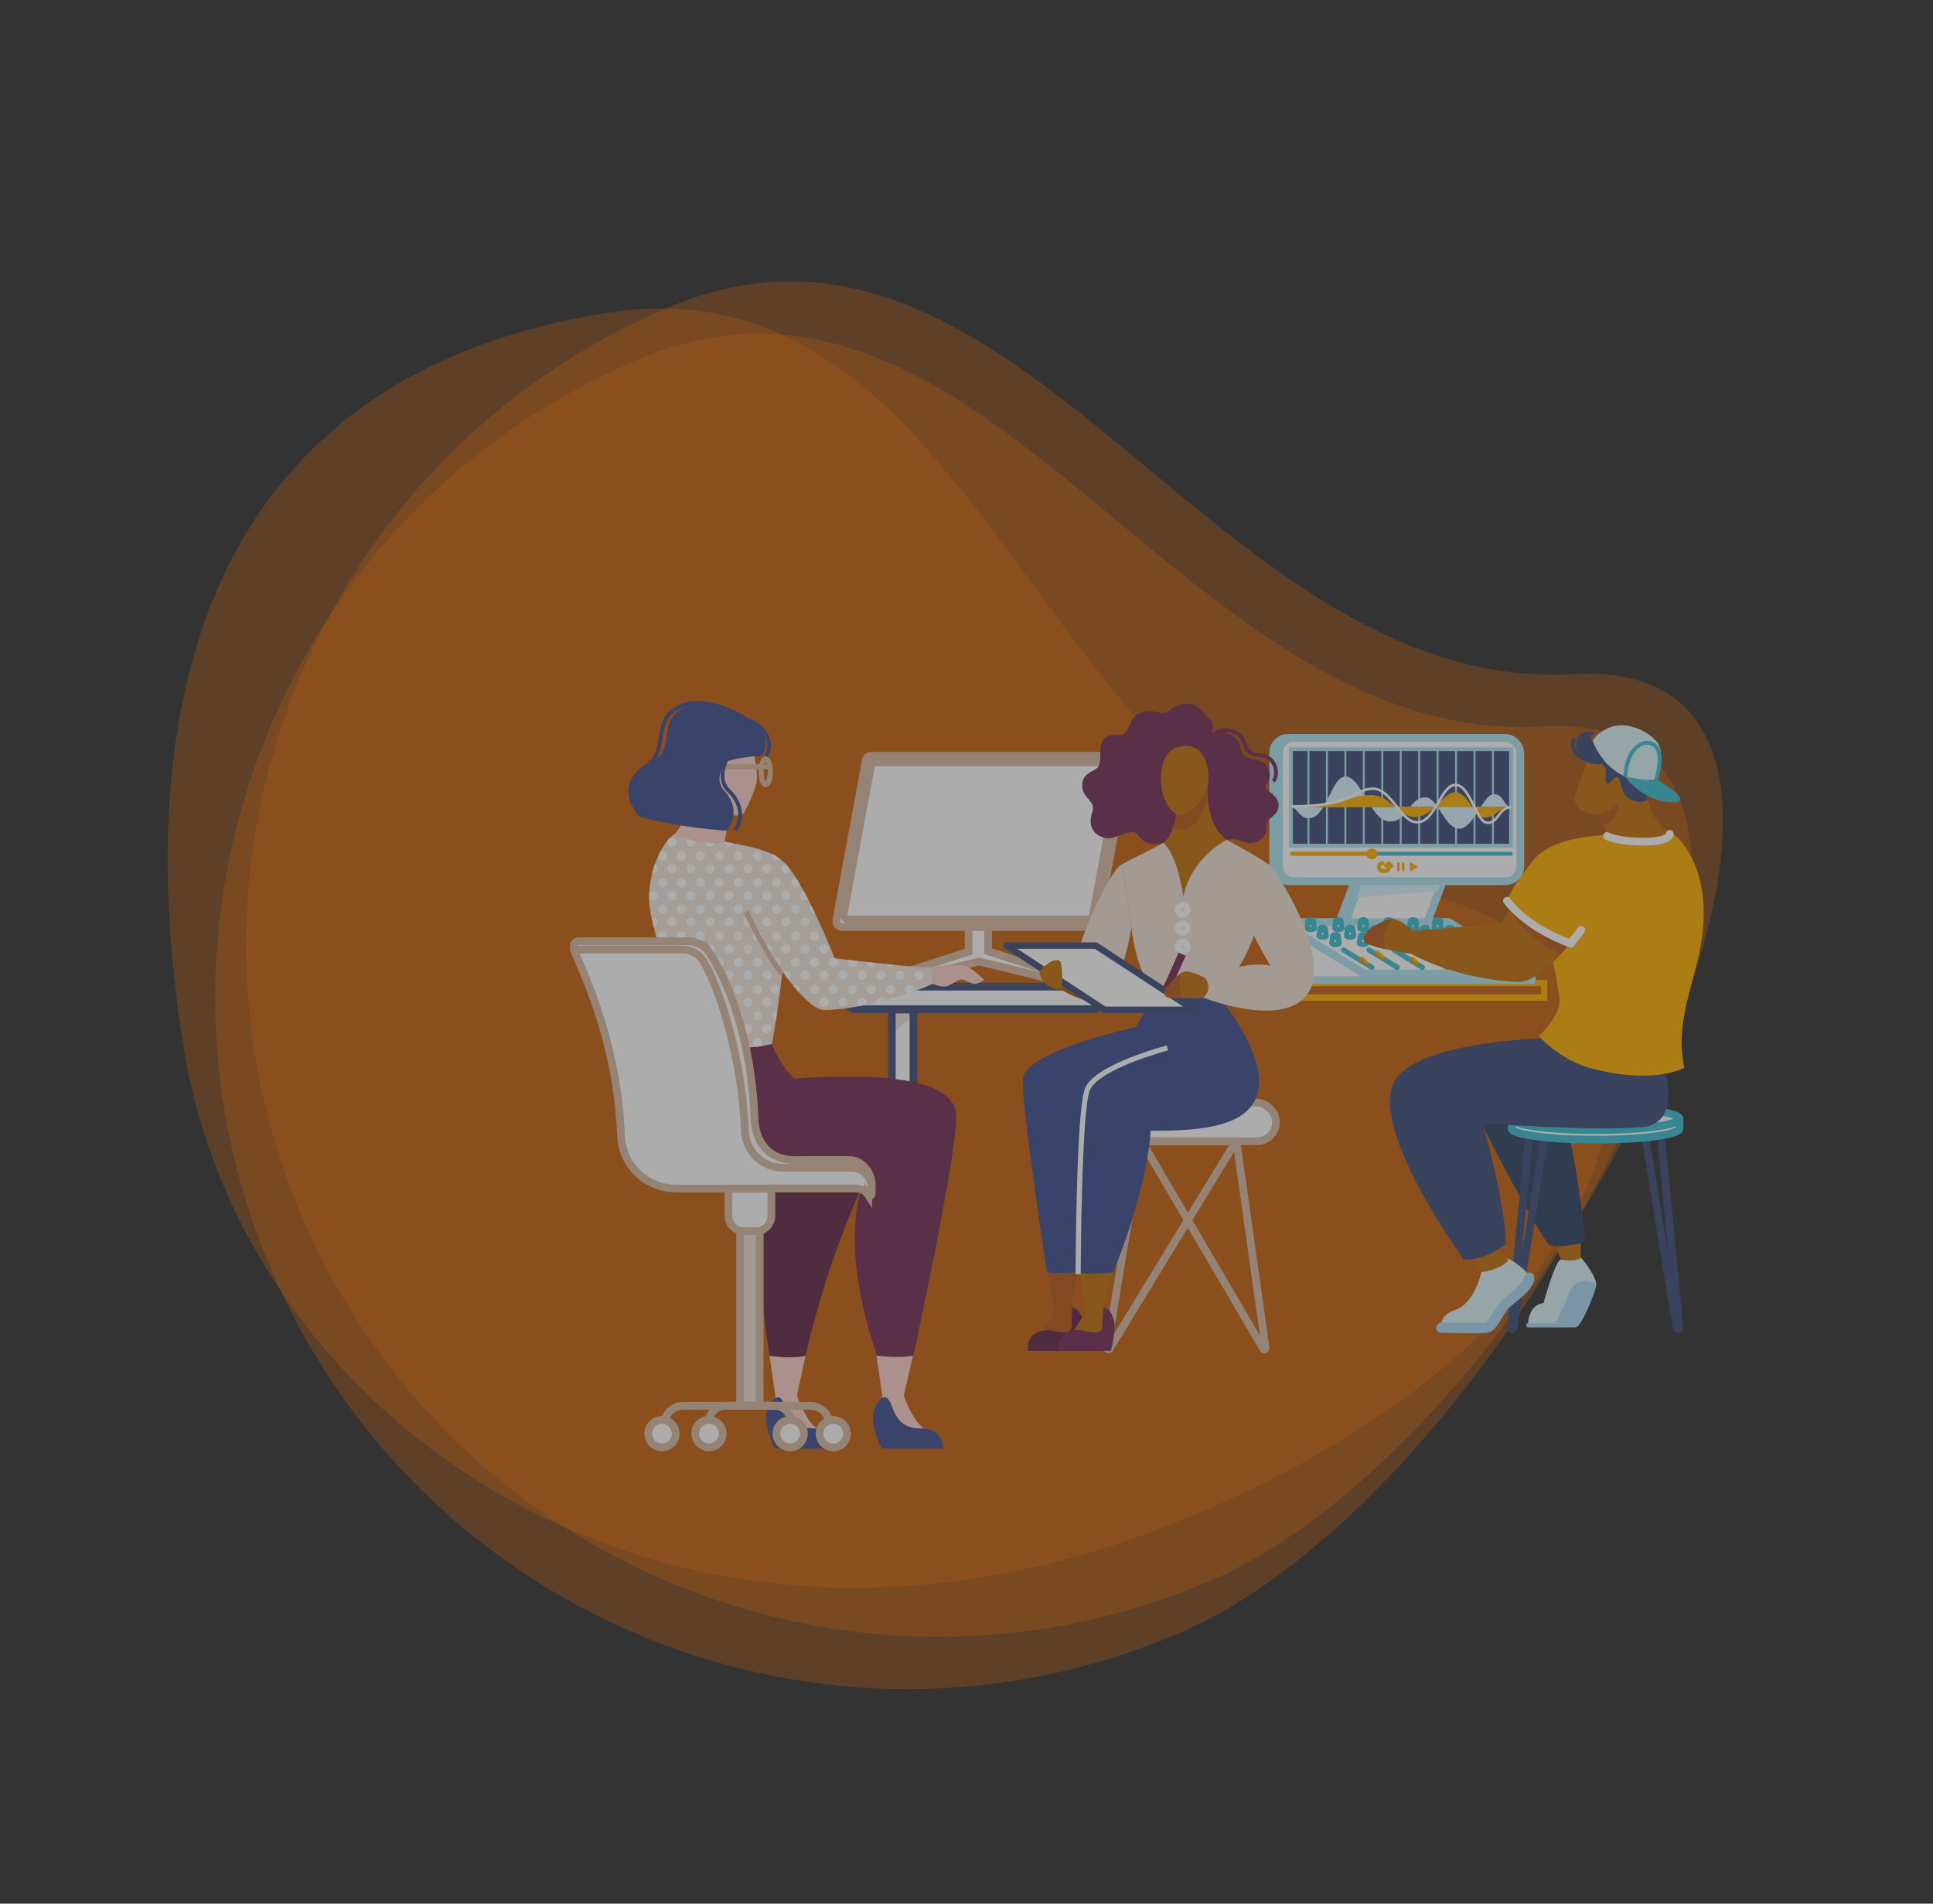<svg xmlns="http://www.w3.org/2000/svg" width="1501.235" height="1478.148" viewBox="0 0 1501.235 1478.148">
  <rect x="0" y="0" width="1501.235" height="1478.148" fill="#333333" stroke="none"/>
  <g id="Component_6_1" data-name="Component 6 – 1" opacity="0.59">
    <path id="Path_2" data-name="Path 2" d="M537,0c296.577,0,270.747,441.446,537,537s-240.423,537-537,537S0,833.577,0,537,240.423,0,537,0Z" transform="matrix(0.921, -0.391, 0.391, 0.921, 24.039, 448.904)" fill="rgba(252,116,4,0.36)"/>
    <path id="Path_3" data-name="Path 3" d="M537,0c296.577,0,270.747,441.446,537,537s-240.423,537-537,537S0,833.577,0,537,240.423,0,537,0Z" transform="matrix(0.921, -0.391, 0.391, 0.921, 0, 489.526)" fill="rgba(252,116,4,0.36)"/>
    <path id="Path_4" data-name="Path 4" d="M413.711,0c296.577,0,270.747,441.446,537,537s137.717,378.458-261.97,462.892S0,806.835,0,510.258,117.134,0,413.711,0Z" transform="translate(62.52 307.75) rotate(-9)" fill="rgba(252,116,4,0.36)"/>
    <g id="Layer_2" data-name="Layer 2" transform="translate(445.64 545.819)">
      <g id="Слой_1" data-name="Слой 1" transform="translate(0 0)">
        <g id="_2" data-name="2" transform="translate(0)">
          <g id="COMPUTER" transform="translate(203.862 41.003)">
            <path id="Path_278" data-name="Path 278" d="M252.949,508.14H66.722A7.718,7.718,0,0,0,59,515.858V517.9a7.722,7.722,0,0,0,7.722,7.718H252.57" transform="translate(-51.167 -328.849)" fill="#fff" stroke="#3f4d79" stroke-linecap="round" stroke-miterlimit="10" stroke-width="6"/>
            <path id="Path_279" data-name="Path 279" d="M402.054,634.45V549H385.24v85.058" transform="translate(-342.126 -351.942)" fill="#fff"/>
            <path id="Path_280" data-name="Path 280" d="M402.054,554.366V549H385.24v18.649Z" transform="translate(-342.126 -351.942)" fill="#f0e1d4"/>
            <path id="Path_281" data-name="Path 281" d="M402.054,627.927V549H385.24v84.232" transform="translate(-342.126 -351.942)" fill="none" stroke="#3f4d79" stroke-linecap="round" stroke-miterlimit="10" stroke-width="6"/>
            <path id="Path_282" data-name="Path 282" d="M111.02,388.583v4.731L179.386,376.7l68.366,16.614v-4.731l-61.209-19.836V310.19H171.337v58.848Z" transform="translate(-68.589 -216.97)" fill="#fff" stroke="#d8baa3" stroke-miterlimit="10" stroke-width="6"/>
            <path id="Path_283" data-name="Path 283" d="M7.3,228.8H202.044a4.551,4.551,0,0,0,4.348-4.426,7.715,7.715,0,0,1,.087-.77L229.02,101.453a4.975,4.975,0,0,0-.335-3.044A4.348,4.348,0,0,0,224.8,95.8H30.054a4.555,4.555,0,0,0-4.348,4.431,7.487,7.487,0,0,1-.087.765L3.087,223.153a4.979,4.979,0,0,0,.335,3.044A4.348,4.348,0,0,0,7.3,228.8Z" transform="translate(-2.984 -95.8)" fill="#fff" stroke="#d8baa3" stroke-miterlimit="10" stroke-width="6"/>
            <path id="Path_284" data-name="Path 284" d="M20.209,229.611H205.987A4.227,4.227,0,0,0,210,225.194l20.871-113.156a4.23,4.23,0,0,0-4.013-4.418H41.084a4.233,4.233,0,0,0-4.013,4.418L16.2,225.194A4.226,4.226,0,0,0,20.209,229.611Z" transform="translate(-10.48 -102.481)" fill="#fff" stroke="#d8baa3" stroke-miterlimit="10" stroke-width="6"/>
          </g>
          <g id="WOMAN" transform="translate(42.405)">
            <g id="LEGS" transform="translate(20.651 261.023)">
              <g id="RIGHT" transform="translate(81.749 101.699)">
                <g id="FOOT" transform="translate(4.465 144.145)">
                  <path id="Path_285" data-name="Path 285" d="M560.683,1207.013l-5.8-39.8c19.3,2.174,27.976,0,27.976,0l-6.6,30.237c.143,4.9,10.435,24.567,15.879,26.228S572.666,1230.384,560.683,1207.013Z" transform="translate(-552.153 -1167.21)" fill="#ffcfc9"/>
                  <path id="Path_286" data-name="Path 286" d="M577.882,1281.18H530.544s-8.079-15.219-6.818-25.35c1.613-13.044,8.809-14.571,8.809-14.571,6.64,0,4.931,16.558,17.6,22.328,6.313,2.874,11.714,1.07,17.175,2.735C579.517,1270.045,577.882,1281.18,577.882,1281.18Z" transform="translate(-523.592 -1209.062)" fill="#3f4d90"/>
                </g>
                <path id="LEG" d="M547.835,835.7c-4.2,7.7-31.133,61.826-50.264,144.145,0,0-8.97,2.831-27.976,0,0,0-17.31-99.625,1.77-131.457Z" transform="translate(-462.4 -835.7)" fill="#642648"/>
              </g>
              <g id="LEFT" transform="translate(0)">
                <path id="LEG-2" data-name="LEG" d="M325.712,601.81s-27.163,68.031-12.64,93.972c24.2,43.2,162.912,7.727,162.912,7.727S445.7,740.716,480.923,847c0,0,1.27,4.322,28.485.87,0,0,33.359-153.272,33.363-185.935,0-26.741-47.83-35.063-126.039-29.446,0,0-10.331-9.279-18.114-28.7C398.617,603.762,375.833,610.885,325.712,601.81Z" transform="translate(-308.8 -601.81)" fill="#722d54"/>
                <g id="FOOT-2" data-name="FOOT" transform="translate(169.263 245.844)">
                  <path id="Path_287" data-name="Path 287" d="M369.683,1207.013l-5.8-39.8c19.3,2.174,28.411,0,28.411,0l-7.035,30.237c.143,4.9,10.436,24.567,15.879,26.228S381.666,1230.384,369.683,1207.013Z" transform="translate(-361.153 -1167.21)" fill="#ffcfc9"/>
                  <path id="Path_288" data-name="Path 288" d="M386.882,1281.18H339.544s-8.079-15.219-6.818-25.35c1.613-13.044,8.809-14.571,8.809-14.571,6.64,0,4.931,16.558,17.6,22.328,6.314,2.874,11.714,1.07,17.175,2.735C388.517,1270.045,386.882,1281.18,386.882,1281.18Z" transform="translate(-332.592 -1209.062)" fill="#3f4d90"/>
                </g>
              </g>
            </g>
            <g id="BLOUSE" transform="translate(16.124 101.773)">
              <path id="BLOUSE-2" data-name="BLOUSE" d="M350.171,300.2c7.627,31.159,18.262,85.6,18.562,92.981s52.026,12.1,75.049,5.313c0,0,6.361-36.585,7.953-56.4,12.066,16.958,24.376,30.133,32.741,30.133,30.7,0,81.336-17.214,85.176-21.345l-2.231-11.61c-12.692.3-74.975-7.2-74.975-7.2S467.7,269.1,451.513,256.1l-.07-.061c-10.627-9.809-38.216-12.953-44.4-14.475-6.4-1.574-39.016-6-39.016-6C356.963,242.708,343.383,272.454,350.171,300.2Z" transform="translate(-348.35 -235.56)" fill="#f3e7dd"/>
              <g id="PATTERN" transform="translate(0.001 2.852)">
                <path id="Path_289" data-name="Path 289" d="M623.66,272.748a3.574,3.574,0,0,0,6.279,2.331,33.829,33.829,0,0,0-6.035-3.609A3.48,3.48,0,0,0,623.66,272.748Z" transform="translate(-528.346 -258.708)" fill="#fff"/>
                <circle id="Ellipse_50" data-name="Ellipse 50" cx="3.57" cy="3.57" r="3.57" transform="translate(80.561 10.475)" fill="#fff"/>
                <circle id="Ellipse_51" data-name="Ellipse 51" cx="3.57" cy="3.57" r="3.57" transform="translate(65.803 10.475)" fill="#fff"/>
                <circle id="Ellipse_52" data-name="Ellipse 52" cx="3.57" cy="3.57" r="3.57" transform="translate(51.05 10.475)" fill="#fff"/>
                <circle id="Ellipse_53" data-name="Ellipse 53" cx="3.57" cy="3.57" r="3.57" transform="translate(36.292 10.475)" fill="#fff"/>
                <circle id="Ellipse_54" data-name="Ellipse 54" cx="3.57" cy="3.57" r="3.57" transform="translate(21.539 10.475)" fill="#fff"/>
                <path id="Path_290" data-name="Path 290" d="M825.288,270.338h0a3.57,3.57,0,1,0,3.522-4.148,3.478,3.478,0,0,0-1.739.435C826.467,267.846,825.867,269.051,825.288,270.338Z" transform="translate(-818.459 -255.723)" fill="#fff"/>
                <path id="Path_291" data-name="Path 291" d="M604.96,292.788a3.565,3.565,0,0,0,7.031.87,54.461,54.461,0,0,0-3.622-4.418,3.566,3.566,0,0,0-3.409,3.548Z" transform="translate(-502.267 -268.752)" fill="#fff"/>
                <circle id="Ellipse_55" data-name="Ellipse 55" cx="3.57" cy="3.57" r="3.57" transform="translate(87.939 20.471)" fill="#fff"/>
                <circle id="Ellipse_56" data-name="Ellipse 56" cx="3.57" cy="3.57" r="3.57" transform="translate(73.182 20.471)" fill="#fff"/>
                <circle id="Ellipse_57" data-name="Ellipse 57" cx="3.57" cy="3.57" r="3.57" transform="translate(58.429 20.471)" fill="#fff"/>
                <circle id="Ellipse_58" data-name="Ellipse 58" cx="3.57" cy="3.57" r="3.57" transform="translate(43.671 20.471)" fill="#fff"/>
                <circle id="Ellipse_59" data-name="Ellipse 59" cx="3.57" cy="3.57" r="3.57" transform="translate(28.918 20.471)" fill="#fff"/>
                <circle id="Ellipse_60" data-name="Ellipse 60" cx="3.57" cy="3.57" r="3.57" transform="translate(14.16 20.471)" fill="#fff"/>
                <path id="Path_292" data-name="Path 292" d="M842.271,296.657a3.107,3.107,0,0,0,.609.057,3.57,3.57,0,0,0,1.417-6.844C843.519,292.044,842.858,294.314,842.271,296.657Z" transform="translate(-839.907 -269.108)" fill="#fff"/>
                <path id="Path_293" data-name="Path 293" d="M706.77,249.691a3.57,3.57,0,0,0,7.031.87c-3.018-.543-5.4-.957-6.761-1.3l-.23-.057A2.55,2.55,0,0,0,706.77,249.691Z" transform="translate(-648.346 -246.122)" fill="#fff"/>
                <path id="Path_294" data-name="Path 294" d="M740.451,246.7a3.57,3.57,0,1,0,6.522-1.974c-1.626-.265-3.383-.535-5.218-.817a3.566,3.566,0,0,0-1.3,2.792Z" transform="translate(-696.779 -243.132)" fill="#fff"/>
                <circle id="Ellipse_61" data-name="Ellipse 61" cx="3.57" cy="3.57" r="3.57" transform="translate(28.918)" fill="#fff"/>
                <circle id="Ellipse_62" data-name="Ellipse 62" cx="3.57" cy="3.57" r="3.57" transform="translate(14.16)" fill="#fff"/>
                <circle id="Ellipse_63" data-name="Ellipse 63" cx="3.57" cy="3.57" r="3.57" transform="translate(95.318 31.415)" fill="#fff"/>
                <path id="Path_295" data-name="Path 295" d="M588.16,317.94a3.565,3.565,0,0,0,6.957,1.139q-1.418-2.426-2.822-4.661a2.941,2.941,0,0,0-.557-.048A3.574,3.574,0,0,0,588.16,317.94Z" transform="translate(-478.089 -282.955)" fill="#fff"/>
                <circle id="Ellipse_64" data-name="Ellipse 64" cx="3.57" cy="3.57" r="3.57" transform="translate(80.561 31.415)" fill="#fff"/>
                <circle id="Ellipse_65" data-name="Ellipse 65" cx="3.57" cy="3.57" r="3.57" transform="translate(65.803 31.415)" fill="#fff"/>
                <circle id="Ellipse_66" data-name="Ellipse 66" cx="3.57" cy="3.57" r="3.57" transform="translate(51.05 31.415)" fill="#fff"/>
                <circle id="Ellipse_67" data-name="Ellipse 67" cx="3.57" cy="3.57" r="3.57" transform="translate(36.292 31.415)" fill="#fff"/>
                <circle id="Ellipse_68" data-name="Ellipse 68" cx="3.57" cy="3.57" r="3.57" transform="translate(21.539 31.415)" fill="#fff"/>
                <circle id="Ellipse_69" data-name="Ellipse 69" cx="3.57" cy="3.57" r="3.57" transform="translate(6.782 31.415)" fill="#fff"/>
                <circle id="Ellipse_70" data-name="Ellipse 70" cx="3.57" cy="3.57" r="3.57" transform="translate(102.693 41.412)" fill="#fff"/>
                <path id="Path_296" data-name="Path 296" d="M573.62,341.094a3.57,3.57,0,0,0,5.9,2.7c-1.074-2.087-2.174-4.144-3.265-6.148A3.565,3.565,0,0,0,573.62,341.094Z" transform="translate(-456.17 -296.112)" fill="#fff"/>
                <circle id="Ellipse_71" data-name="Ellipse 71" cx="3.57" cy="3.57" r="3.57" transform="translate(87.939 41.412)" fill="#fff"/>
                <circle id="Ellipse_72" data-name="Ellipse 72" cx="3.57" cy="3.57" r="3.57" transform="translate(73.182 41.412)" fill="#fff"/>
                <circle id="Ellipse_73" data-name="Ellipse 73" cx="3.57" cy="3.57" r="3.57" transform="translate(58.429 41.412)" fill="#fff"/>
                <circle id="Ellipse_74" data-name="Ellipse 74" cx="3.57" cy="3.57" r="3.57" transform="translate(43.671 41.412)" fill="#fff"/>
                <circle id="Ellipse_75" data-name="Ellipse 75" cx="3.57" cy="3.57" r="3.57" transform="translate(28.918 41.412)" fill="#fff"/>
                <circle id="Ellipse_76" data-name="Ellipse 76" cx="3.57" cy="3.57" r="3.57" transform="translate(14.16 41.412)" fill="#fff"/>
                <path id="Path_297" data-name="Path 297" d="M842.264,342.9h0a3.57,3.57,0,1,0,.074-4.07h0Q842.247,340.864,842.264,342.9Z" transform="translate(-842.261 -295.944)" fill="#fff"/>
                <circle id="Ellipse_77" data-name="Ellipse 77" cx="3.57" cy="3.57" r="3.57" transform="translate(95.318 51.886)" fill="#fff"/>
                <circle id="Ellipse_78" data-name="Ellipse 78" cx="3.57" cy="3.57" r="3.57" transform="translate(80.561 51.886)" fill="#fff"/>
                <circle id="Ellipse_79" data-name="Ellipse 79" cx="3.57" cy="3.57" r="3.57" transform="translate(65.803 51.886)" fill="#fff"/>
                <circle id="Ellipse_80" data-name="Ellipse 80" cx="3.57" cy="3.57" r="3.57" transform="translate(51.05 51.886)" fill="#fff"/>
                <circle id="Ellipse_81" data-name="Ellipse 81" cx="3.57" cy="3.57" r="3.57" transform="translate(36.292 51.886)" fill="#fff"/>
                <circle id="Ellipse_82" data-name="Ellipse 82" cx="3.57" cy="3.57" r="3.57" transform="translate(21.539 51.886)" fill="#fff"/>
                <circle id="Ellipse_83" data-name="Ellipse 83" cx="3.57" cy="3.57" r="3.57" transform="translate(6.782 51.886)" fill="#fff"/>
                <circle id="Ellipse_84" data-name="Ellipse 84" cx="3.57" cy="3.57" r="3.57" transform="translate(102.693 61.878)" fill="#fff"/>
                <circle id="Ellipse_85" data-name="Ellipse 85" cx="3.57" cy="3.57" r="3.57" transform="translate(87.939 61.878)" fill="#fff"/>
                <circle id="Ellipse_86" data-name="Ellipse 86" cx="3.57" cy="3.57" r="3.57" transform="translate(73.182 61.878)" fill="#fff"/>
                <circle id="Ellipse_87" data-name="Ellipse 87" cx="3.57" cy="3.57" r="3.57" transform="translate(58.429 61.878)" fill="#fff"/>
                <circle id="Ellipse_88" data-name="Ellipse 88" cx="3.57" cy="3.57" r="3.57" transform="translate(43.671 61.878)" fill="#fff"/>
                <circle id="Ellipse_89" data-name="Ellipse 89" cx="3.57" cy="3.57" r="3.57" transform="translate(28.918 61.878)" fill="#fff"/>
                <circle id="Ellipse_90" data-name="Ellipse 90" cx="3.57" cy="3.57" r="3.57" transform="translate(14.16 61.878)" fill="#fff"/>
                <path id="Path_298" data-name="Path 298" d="M842.319,384.6c.539,2.2,1.091,4.513,1.657,6.922a3.569,3.569,0,1,0-1.657-6.922Z" transform="translate(-840.446 -322.552)" fill="#fff"/>
                <circle id="Ellipse_91" data-name="Ellipse 91" cx="3.57" cy="3.57" r="3.57" transform="translate(95.318 72.827)" fill="#fff"/>
                <circle id="Ellipse_92" data-name="Ellipse 92" cx="3.57" cy="3.57" r="3.57" transform="translate(110.072 72.827)" fill="#fff"/>
                <circle id="Ellipse_93" data-name="Ellipse 93" cx="3.57" cy="3.57" r="3.57" transform="translate(80.561 72.827)" fill="#fff"/>
                <circle id="Ellipse_94" data-name="Ellipse 94" cx="3.57" cy="3.57" r="3.57" transform="translate(65.803 72.827)" fill="#fff"/>
                <circle id="Ellipse_95" data-name="Ellipse 95" cx="3.57" cy="3.57" r="3.57" transform="translate(51.05 72.827)" fill="#fff"/>
                <circle id="Ellipse_96" data-name="Ellipse 96" cx="3.57" cy="3.57" r="3.57" transform="translate(36.292 72.827)" fill="#fff"/>
                <circle id="Ellipse_97" data-name="Ellipse 97" cx="3.57" cy="3.57" r="3.57" transform="translate(21.539 72.827)" fill="#fff"/>
                <circle id="Ellipse_98" data-name="Ellipse 98" cx="3.57" cy="3.57" r="3.57" transform="translate(6.782 72.827)" fill="#fff"/>
                <circle id="Ellipse_99" data-name="Ellipse 99" cx="3.57" cy="3.57" r="3.57" transform="translate(102.693 82.823)" fill="#fff"/>
                <circle id="Ellipse_100" data-name="Ellipse 100" cx="3.57" cy="3.57" r="3.57" transform="translate(110.072 51.886)" fill="#fff"/>
                <circle id="Ellipse_101" data-name="Ellipse 101" cx="3.57" cy="3.57" r="3.57" transform="translate(117.45 61.878)" fill="#fff"/>
                <circle id="Ellipse_102" data-name="Ellipse 102" cx="3.57" cy="3.57" r="3.57" transform="translate(124.829 72.827)" fill="#fff"/>
                <circle id="Ellipse_103" data-name="Ellipse 103" cx="3.57" cy="3.57" r="3.57" transform="translate(117.45 82.823)" fill="#fff"/>
                <path id="Path_299" data-name="Path 299" d="M560.74,366.259a3.57,3.57,0,0,0,3.57,3.57,2.915,2.915,0,0,0,.557-.048c-.97-2.031-1.97-4.083-2.983-6.131A3.535,3.535,0,0,0,560.74,366.259Z" transform="translate(-435.915 -310.807)" fill="#fff"/>
                <circle id="Ellipse_104" data-name="Ellipse 104" cx="3.57" cy="3.57" r="3.57" transform="translate(132.204 82.823)" fill="#fff"/>
                <circle id="Ellipse_105" data-name="Ellipse 105" cx="3.57" cy="3.57" r="3.57" transform="translate(87.939 82.823)" fill="#fff"/>
                <circle id="Ellipse_106" data-name="Ellipse 106" cx="3.57" cy="3.57" r="3.57" transform="translate(73.182 82.823)" fill="#fff"/>
                <circle id="Ellipse_107" data-name="Ellipse 107" cx="3.57" cy="3.57" r="3.57" transform="translate(58.429 82.823)" fill="#fff"/>
                <circle id="Ellipse_108" data-name="Ellipse 108" cx="3.57" cy="3.57" r="3.57" transform="translate(43.671 82.823)" fill="#fff"/>
                <circle id="Ellipse_109" data-name="Ellipse 109" cx="3.57" cy="3.57" r="3.57" transform="translate(28.918 82.823)" fill="#fff"/>
                <circle id="Ellipse_110" data-name="Ellipse 110" cx="3.57" cy="3.57" r="3.57" transform="translate(14.16 82.823)" fill="#fff"/>
                <circle id="Ellipse_111" data-name="Ellipse 111" cx="3.57" cy="3.57" r="3.57" transform="translate(95.318 93.294)" fill="#fff"/>
                <circle id="Ellipse_112" data-name="Ellipse 112" cx="3.57" cy="3.57" r="3.57" transform="translate(80.561 93.294)" fill="#fff"/>
                <circle id="Ellipse_113" data-name="Ellipse 113" cx="3.57" cy="3.57" r="3.57" transform="translate(65.803 93.294)" fill="#fff"/>
                <circle id="Ellipse_114" data-name="Ellipse 114" cx="3.57" cy="3.57" r="3.57" transform="translate(51.05 93.294)" fill="#fff"/>
                <circle id="Ellipse_115" data-name="Ellipse 115" cx="3.57" cy="3.57" r="3.57" transform="translate(36.292 93.294)" fill="#fff"/>
                <circle id="Ellipse_116" data-name="Ellipse 116" cx="3.57" cy="3.57" r="3.57" transform="translate(21.539 93.294)" fill="#fff"/>
                <path id="Path_300" data-name="Path 300" d="M825.275,456.941q.726,3.431,1.444,6.87a3.57,3.57,0,1,0-1.444-6.87Z" transform="translate(-816.276 -363.382)" fill="#fff"/>
                <path id="Path_301" data-name="Path 301" d="M607.159,479.664a3.535,3.535,0,0,0-2.452.978h0q2.1,2.935,4.2,5.7a3.57,3.57,0,0,0-1.739-6.683Z" transform="translate(-500.896 -376.374)" fill="#fff"/>
                <circle id="Ellipse_117" data-name="Ellipse 117" cx="3.57" cy="3.57" r="3.57" transform="translate(87.939 103.29)" fill="#fff"/>
                <circle id="Ellipse_118" data-name="Ellipse 118" cx="3.57" cy="3.57" r="3.57" transform="translate(73.182 103.29)" fill="#fff"/>
                <circle id="Ellipse_119" data-name="Ellipse 119" cx="3.57" cy="3.57" r="3.57" transform="translate(58.429 103.29)" fill="#fff"/>
                <circle id="Ellipse_120" data-name="Ellipse 120" cx="3.57" cy="3.57" r="3.57" transform="translate(43.671 103.29)" fill="#fff"/>
                <circle id="Ellipse_121" data-name="Ellipse 121" cx="3.57" cy="3.57" r="3.57" transform="translate(28.918 103.29)" fill="#fff"/>
                <circle id="Ellipse_122" data-name="Ellipse 122" cx="3.57" cy="3.57" r="3.57" transform="translate(14.16 103.29)" fill="#fff"/>
                <circle id="Ellipse_123" data-name="Ellipse 123" cx="3.57" cy="3.57" r="3.57" transform="translate(94.366 114.239)" fill="#fff"/>
                <path id="Path_302" data-name="Path 302" d="M587.737,505.38c1.539,1.9,3.07,3.692,4.574,5.366a3.57,3.57,0,0,0-2.731-5.9A3.479,3.479,0,0,0,587.737,505.38Z" transform="translate(-475.961 -390.611)" fill="#fff"/>
                <circle id="Ellipse_124" data-name="Ellipse 124" cx="3.57" cy="3.57" r="3.57" transform="translate(80.561 114.239)" fill="#fff"/>
                <circle id="Ellipse_125" data-name="Ellipse 125" cx="3.57" cy="3.57" r="3.57" transform="translate(65.803 114.239)" fill="#fff"/>
                <circle id="Ellipse_126" data-name="Ellipse 126" cx="3.57" cy="3.57" r="3.57" transform="translate(51.05 114.239)" fill="#fff"/>
                <circle id="Ellipse_127" data-name="Ellipse 127" cx="3.57" cy="3.57" r="3.57" transform="translate(36.292 114.239)" fill="#fff"/>
                <circle id="Ellipse_128" data-name="Ellipse 128" cx="3.57" cy="3.57" r="3.57" transform="translate(21.539 114.239)" fill="#fff"/>
                <circle id="Ellipse_129" data-name="Ellipse 129" cx="3.57" cy="3.57" r="3.57" transform="translate(110.072 93.294)" fill="#fff"/>
                <circle id="Ellipse_130" data-name="Ellipse 130" cx="3.57" cy="3.57" r="3.57" transform="translate(117.45 103.29)" fill="#fff"/>
                <circle id="Ellipse_131" data-name="Ellipse 131" cx="3.57" cy="3.57" r="3.57" transform="translate(124.829 114.239)" fill="#fff"/>
                <circle id="Ellipse_132" data-name="Ellipse 132" cx="3.57" cy="3.57" r="3.57" transform="translate(132.204 124.235)" fill="#fff"/>
                <circle id="Ellipse_133" data-name="Ellipse 133" cx="3.57" cy="3.57" r="3.57" transform="translate(124.829 93.294)" fill="#fff"/>
                <circle id="Ellipse_134" data-name="Ellipse 134" cx="3.57" cy="3.57" r="3.57" transform="translate(132.204 103.29)" fill="#fff"/>
                <circle id="Ellipse_135" data-name="Ellipse 135" cx="3.57" cy="3.57" r="3.57" transform="translate(139.582 114.239)" fill="#fff"/>
                <circle id="Ellipse_136" data-name="Ellipse 136" cx="3.57" cy="3.57" r="3.57" transform="translate(146.961 124.235)" fill="#fff"/>
                <circle id="Ellipse_137" data-name="Ellipse 137" cx="3.57" cy="3.57" r="3.57" transform="translate(139.582 93.294)" fill="#fff"/>
                <circle id="Ellipse_138" data-name="Ellipse 138" cx="3.57" cy="3.57" r="3.57" transform="translate(146.961 103.29)" fill="#fff"/>
                <circle id="Ellipse_139" data-name="Ellipse 139" cx="3.57" cy="3.57" r="3.57" transform="translate(154.34 114.239)" fill="#fff"/>
                <path id="Path_303" data-name="Path 303" d="M468.94,531.34a3.557,3.557,0,0,0,1.609,2.983c1.639-.309,3.287-.644,4.926-.991a3.57,3.57,0,1,0-6.522-1.991Z" transform="translate(-307.226 -403.557)" fill="#fff"/>
                <path id="Path_304" data-name="Path 304" d="M485.94,462.381a3.57,3.57,0,1,0,7.14,0,3.478,3.478,0,0,0-.213-1.209l-6.335-.722A3.535,3.535,0,0,0,485.94,462.381Z" transform="translate(-331.604 -365.517)" fill="#fff"/>
                <circle id="Ellipse_140" data-name="Ellipse 140" cx="3.57" cy="3.57" r="3.57" transform="translate(161.719 103.29)" fill="#fff"/>
                <circle id="Ellipse_141" data-name="Ellipse 141" cx="3.57" cy="3.57" r="3.57" transform="translate(169.093 114.239)" fill="#fff"/>
                <path id="Path_305" data-name="Path 305" d="M435.912,531.368a1.207,1.207,0,0,0,0,.126c2.278-.548,4.539-1.122,6.757-1.713a3.566,3.566,0,0,0-6.757,1.587Z" transform="translate(-259.44 -403.585)" fill="#fff"/>
                <path id="Path_306" data-name="Path 306" d="M452.07,464.449a3.57,3.57,0,0,0,7.109.435l-7.092-.774A2.862,2.862,0,0,0,452.07,464.449Z" transform="translate(-282.977 -367.586)" fill="#fff"/>
                <circle id="Ellipse_142" data-name="Ellipse 142" cx="3.57" cy="3.57" r="3.57" transform="translate(176.472 103.29)" fill="#fff"/>
                <circle id="Ellipse_143" data-name="Ellipse 143" cx="3.57" cy="3.57" r="3.57" transform="translate(183.851 114.239)" fill="#fff"/>
                <path id="Path_307" data-name="Path 307" d="M419.36,467.82a3.565,3.565,0,0,0,6.34.644C423.612,468.255,421.508,468.042,419.36,467.82Z" transform="translate(-235.275 -369.683)" fill="#fff"/>
                <circle id="Ellipse_144" data-name="Ellipse 144" cx="3.57" cy="3.57" r="3.57" transform="translate(191.229 103.29)" fill="#fff"/>
                <path id="Path_308" data-name="Path 308" d="M384.13,508.43a3.561,3.561,0,0,0,2.1,3.248c1.608-.526,3.152-1.048,4.617-1.557a3.57,3.57,0,1,0-6.718-1.691Z" transform="translate(-185.526 -390.622)" fill="#fff"/>
                <circle id="Ellipse_145" data-name="Ellipse 145" cx="3.57" cy="3.57" r="3.57" transform="translate(205.983 103.29)" fill="#fff"/>
                <circle id="Ellipse_146" data-name="Ellipse 146" cx="3.57" cy="3.57" r="3.57" transform="translate(87.939 124.235)" fill="#fff"/>
                <circle id="Ellipse_147" data-name="Ellipse 147" cx="3.57" cy="3.57" r="3.57" transform="translate(73.182 124.235)" fill="#fff"/>
                <circle id="Ellipse_148" data-name="Ellipse 148" cx="3.57" cy="3.57" r="3.57" transform="translate(58.429 124.235)" fill="#fff"/>
                <circle id="Ellipse_149" data-name="Ellipse 149" cx="3.57" cy="3.57" r="3.57" transform="translate(43.671 124.235)" fill="#fff"/>
                <circle id="Ellipse_150" data-name="Ellipse 150" cx="3.57" cy="3.57" r="3.57" transform="translate(28.918 124.235)" fill="#fff"/>
                <path id="Path_309" data-name="Path 309" d="M808.282,528.7c.4,2.087.787,4.113,1.152,6.061a3.451,3.451,0,0,0,1.183.209,3.574,3.574,0,1,0-2.335-6.27Z" transform="translate(-792.887 -403.594)" fill="#fff"/>
                <path id="Path_310" data-name="Path 310" d="M628.48,555.49a3.561,3.561,0,0,0,3.109,3.535c.352-2.252.713-4.618,1.074-7.048a3.169,3.169,0,0,0-.613-.057A3.574,3.574,0,0,0,628.48,555.49Z" transform="translate(-533.166 -417.215)" fill="#fff"/>
                <circle id="Ellipse_151" data-name="Ellipse 151" cx="3.57" cy="3.57" r="3.57" transform="translate(80.561 134.705)" fill="#fff"/>
                <circle id="Ellipse_152" data-name="Ellipse 152" cx="3.57" cy="3.57" r="3.57" transform="translate(65.803 134.705)" fill="#fff"/>
                <circle id="Ellipse_153" data-name="Ellipse 153" cx="3.57" cy="3.57" r="3.57" transform="translate(51.05 134.705)" fill="#fff"/>
                <circle id="Ellipse_154" data-name="Ellipse 154" cx="3.57" cy="3.57" r="3.57" transform="translate(36.292 134.705)" fill="#fff"/>
                <circle id="Ellipse_155" data-name="Ellipse 155" cx="3.57" cy="3.57" r="3.57" transform="translate(21.539 134.705)" fill="#fff"/>
                <circle id="Ellipse_156" data-name="Ellipse 156" cx="3.57" cy="3.57" r="3.57" transform="translate(87.939 144.702)" fill="#fff"/>
                <circle id="Ellipse_157" data-name="Ellipse 157" cx="3.57" cy="3.57" r="3.57" transform="translate(73.182 144.702)" fill="#fff"/>
                <circle id="Ellipse_158" data-name="Ellipse 158" cx="3.57" cy="3.57" r="3.57" transform="translate(58.429 144.702)" fill="#fff"/>
                <circle id="Ellipse_159" data-name="Ellipse 159" cx="3.57" cy="3.57" r="3.57" transform="translate(43.671 144.702)" fill="#fff"/>
                <circle id="Ellipse_160" data-name="Ellipse 160" cx="3.57" cy="3.57" r="3.57" transform="translate(28.918 144.702)" fill="#fff"/>
                <path id="Path_311" data-name="Path 311" d="M808.363,575.46c.4,2.4.726,4.457.952,6.087a3.57,3.57,0,0,0-.952-6.087Z" transform="translate(-789.346 -430.519)" fill="#fff"/>
                <path id="Path_312" data-name="Path 312" d="M655.594,603.653a3.565,3.565,0,0,0,2.109,3.257h0c1.265-.135,2.5-.3,3.7-.474a3.57,3.57,0,1,0-5.809-2.783Z" transform="translate(-575.02 -444.437)" fill="#fff"/>
                <circle id="Ellipse_161" data-name="Ellipse 161" cx="3.57" cy="3.57" r="3.57" transform="translate(65.803 155.65)" fill="#fff"/>
                <circle id="Ellipse_162" data-name="Ellipse 162" cx="3.57" cy="3.57" r="3.57" transform="translate(51.05 155.65)" fill="#fff"/>
                <path id="Path_313" data-name="Path 313" d="M757.434,603.656a3.579,3.579,0,0,0,.665,2.079c1.635.261,3.348.5,5.126.717h0a3.57,3.57,0,1,0-5.8-2.8Z" transform="translate(-721.142 -444.441)" fill="#fff"/>
                <path id="Path_314" data-name="Path 314" d="M791.406,601.525a24.859,24.859,0,0,0,6.418,2.487,3.375,3.375,0,0,0,0-.365,3.565,3.565,0,0,0-6.435-2.122Z" transform="translate(-769.167 -444.432)" fill="#fff"/>
              </g>
              <path id="SHADOW" d="M648.289,422.456c-12.718-16.9-20.306-33.424-27.689-48.016" transform="translate(-545.365 -314.053)" fill="none" stroke="#d8baa3" stroke-miterlimit="10" stroke-width="4"/>
            </g>
            <path id="HAND" d="M285.772,470.45c-4.226-.909-19.093-.831-26.7,1.235l1.439,12.61s7.157,3.5,11.883,1.561,8.292-5.77,11.657-4.722,7.5,3.7,9.527,3.218a21.375,21.375,0,0,0,6.792-2.813C299.564,480.06,290.981,472.064,285.772,470.45Z" transform="translate(-24.123 -266.231)" fill="#ffcfc9"/>
            <g id="HEAD" transform="translate(0)">
              <path id="NECK" d="M753.431,166.794c-1.178,4.722-5.9,25.189-5.9,28.337s-32.485-.5-38.781-6A74.474,74.474,0,0,0,724.7,153.41Z" transform="translate(-672.713 -87.357)" fill="#ffcfc9"/>
              <path id="HEAD-2" data-name="HEAD" d="M668.15,104.135s9.909,20.671,30.5,19.023a4.174,4.174,0,0,0,3.326-2.139c2.826-5.131,10.322-19.567,10.049-28.137-.339-10.527-4.818-30.046-4.818-30.046s-25.071-5.192-38.99,18.053C660.419,93.935,668.15,104.135,668.15,104.135Z" transform="translate(-612.172 -35.886)" fill="#ffcfc9"/>
              <g id="GLASSES" transform="translate(74.075 43.538)">
                <line id="Line_46" data-name="Line 46" x2="36.416" transform="translate(0 6.04)" fill="none" stroke="#d8baa3" stroke-miterlimit="10" stroke-width="4"/>
                <ellipse id="Ellipse_163" data-name="Ellipse 163" cx="3.57" cy="9.896" rx="3.57" ry="9.896" transform="translate(28.989)" fill="none" stroke="#d8baa3" stroke-miterlimit="10" stroke-width="4"/>
              </g>
              <g id="HAIR" transform="translate(0)">
                <path id="Path_315" data-name="Path 315" d="M657.611,89.785s28.893,8.353,67.8,10.9c0,0,13.544-14.027-2.061-31.337-8.922-9.9,2.013-22.441,2.013-22.441,12.5-3.913,27.354-4.348,27.354-4.348,4.961-7.292,5.1-17.645-8.7-27.867C729.734,4.113,701.736-6.448,685.213,10.3c-9.466,9.566-3.044,28.741-15.158,34.559C631.926,63.122,657.611,89.785,657.611,89.785Z" transform="translate(-649.149 -1.521)" fill="#3f4d90"/>
                <path id="Path_316" data-name="Path 316" d="M761.007,14.648c-14.3-10.575-42.286-21.136-58.809-4.392-9.466,9.566-3.992,32.072-16.088,37.89" transform="translate(-670.443 -1.499)" fill="none" stroke="#3f4d90" stroke-miterlimit="10" stroke-width="3"/>
                <path id="Path_317" data-name="Path 317" d="M655.564,60.223c4.961-7.292,2.883-19.788-12.527-27.393" transform="translate(-548.67 -19.207)" fill="none" stroke="#3f4d90" stroke-miterlimit="10" stroke-width="3"/>
                <path id="Path_318" data-name="Path 318" d="M704.632,157.191s11.644-14.888-5.07-31.133c-9.566-9.288-1.37-24.428-1.37-24.428" transform="translate(-621.847 -58.092)" fill="none" stroke="#3f4d90" stroke-miterlimit="10" stroke-width="3"/>
              </g>
            </g>
          </g>
          <g id="CHAIR" transform="translate(0 185.053)">
            <path id="Path_319" data-name="Path 319" d="M460.251,434.069c2.309,8.7,33.22,64.787,36.285,143.989a42.612,42.612,0,0,0,42.56,40.99H678.553c4.744,0,7.97,1.9,10,5a1.47,1.47,0,0,0,2.678-.831V616c0-9.566-7.779-19.08-17.362-19.054l-42.577.035c-19.062.057-30.346-13.279-31.067-32.328-2.661-70.353-25.289-114.882-35.542-129.3a19.684,19.684,0,0,0-16.045-8.261H463.786C460.2,427.094,459.329,430.595,460.251,434.069Z" transform="translate(-459.91 -427.09)" fill="#fff" stroke="#d8baa3" stroke-linecap="round" stroke-miterlimit="10" stroke-width="6"/>
            <path id="Path_320" data-name="Path 320" d="M459.9,441.94h82.954a18.7,18.7,0,0,1,15.24,7.827c9.775,13.749,30.615,69.688,33.168,133.009a29.811,29.811,0,0,0,29.8,28.585h52.752a15.879,15.879,0,0,1,15.879,15.879" transform="translate(-458.368 -435.483)" fill="none" stroke="#d8baa3" stroke-linecap="round" stroke-miterlimit="10" stroke-width="6"/>
            <rect id="Rectangle_25" data-name="Rectangle 25" width="15.218" height="140.062" transform="translate(129.167 220.485)" fill="#f0e1d4" stroke="#d8baa3" stroke-linecap="round" stroke-miterlimit="10" stroke-width="6"/>
            <path id="Path_321" data-name="Path 321" d="M667.648,1271.548c0-8.2-6.131-14.858-13.692-14.858H616.127c-7.561,0-13.7,6.653-13.7,14.858" transform="translate(-498.295 -895.969)" fill="none" stroke="#d8baa3" stroke-linecap="round" stroke-miterlimit="10" stroke-width="6"/>
            <circle id="Ellipse_164" data-name="Ellipse 164" cx="10.67" cy="10.67" r="10.67" transform="translate(94.33 371.648)" fill="#fff" stroke="#d8baa3" stroke-linecap="round" stroke-miterlimit="10" stroke-width="6"/>
            <circle id="Ellipse_165" data-name="Ellipse 165" cx="10.67" cy="10.67" r="10.67" transform="translate(157.378 371.648)" fill="#fff" stroke="#d8baa3" stroke-linecap="round" stroke-miterlimit="10" stroke-width="6"/>
            <path id="Path_322" data-name="Path 322" d="M672.337,869.14H639v20.906a12,12,0,0,0,12,12h9.335a12,12,0,0,0,12.005-12Z" transform="translate(-518.885 -676.931)" fill="#fff" stroke="#d8baa3" stroke-linecap="round" stroke-miterlimit="10" stroke-width="6"/>
            <path id="Path_323" data-name="Path 323" d="M663.63,1271.464a14.784,14.784,0,0,0-14.784-14.784h-98.7a14.784,14.784,0,0,0-14.784,14.784" transform="translate(-465.114 -895.963)" fill="none" stroke="#d8baa3" stroke-linecap="round" stroke-miterlimit="10" stroke-width="6"/>
            <circle id="Ellipse_166" data-name="Ellipse 166" cx="10.67" cy="10.67" r="10.67" transform="translate(190.859 371.648)" fill="#fff" stroke="#d8baa3" stroke-linecap="round" stroke-miterlimit="10" stroke-width="6"/>
            <circle id="Ellipse_167" data-name="Ellipse 167" cx="10.67" cy="10.67" r="10.67" transform="translate(57.806 371.648)" fill="#fff" stroke="#d8baa3" stroke-linecap="round" stroke-miterlimit="10" stroke-width="6"/>
          </g>
        </g>
      </g>
    </g>
    <g id="Layer_2-2" data-name="Layer 2" transform="translate(968.64 563.164)">
      <g id="Слой_1-2" data-name="Слой 1" transform="translate(0 -0.013)">
        <g id="_4" data-name="4">
          <g id="EQUIPMENT" transform="translate(0 9.786)">
            <g id="MONITOR" transform="translate(20.14)">
              <path id="Path_198" data-name="Path 198" d="M255.105,354.021H187.74l14.91-39.4h67.366Z" transform="translate(-137.898 -207.123)" fill="#fff" stroke="#aee5f2" stroke-miterlimit="10" stroke-width="6"/>
              <path id="Path_199" data-name="Path 199" d="M279.288,314.62l-14.91,39.4H200.74l14.91-39.4Z" transform="translate(-146.052 -207.123)" fill="#fff" stroke="#aee5f2" stroke-miterlimit="10" stroke-width="6"/>
              <rect id="Rectangle_18" data-name="Rectangle 18" width="187.473" height="111.258" rx="11.53" fill="#fff" stroke="#aee5f2" stroke-miterlimit="10" stroke-width="6"/>
              <path id="Path_200" data-name="Path 200" d="M294.79,314.62l-4.179,11.589L227.6,331.055l6.154-16.435Z" transform="translate(-162.9 -207.123)" fill="#dcf5ff"/>
              <rect id="Rectangle_19" data-name="Rectangle 19" width="187.473" height="111.258" rx="11.53" transform="translate(4.488)" fill="#fff" stroke="#aee5f2" stroke-miterlimit="10" stroke-width="6"/>
              <rect id="Rectangle_20" data-name="Rectangle 20" width="170.978" height="74.966" transform="translate(13.788 8.741)" fill="#3f4d79"/>
              <rect id="Rectangle_21" data-name="Rectangle 21" width="170.978" height="74.966" transform="translate(13.788 8.741)" fill="none" stroke="#aee5f2" stroke-miterlimit="10" stroke-width="3"/>
              <line id="Line_26" data-name="Line 26" y2="74.962" transform="translate(27.424 8.741)" fill="none" stroke="#aee5f2" stroke-miterlimit="10" stroke-width="1.5"/>
              <line id="Line_27" data-name="Line 27" y2="74.962" transform="translate(41.749 8.741)" fill="none" stroke="#aee5f2" stroke-miterlimit="10" stroke-width="1.5"/>
              <line id="Line_28" data-name="Line 28" y2="74.962" transform="translate(56.078 8.741)" fill="none" stroke="#aee5f2" stroke-miterlimit="10" stroke-width="1.5"/>
              <line id="Line_29" data-name="Line 29" y2="74.962" transform="translate(70.403 8.741)" fill="none" stroke="#aee5f2" stroke-miterlimit="10" stroke-width="1.5"/>
              <line id="Line_30" data-name="Line 30" y2="74.962" transform="translate(84.732 8.741)" fill="none" stroke="#aee5f2" stroke-miterlimit="10" stroke-width="1.5"/>
              <line id="Line_31" data-name="Line 31" y2="74.962" transform="translate(99.058 8.741)" fill="none" stroke="#aee5f2" stroke-miterlimit="10" stroke-width="1.5"/>
              <line id="Line_32" data-name="Line 32" y2="74.962" transform="translate(113.387 8.741)" fill="none" stroke="#aee5f2" stroke-miterlimit="10" stroke-width="1.5"/>
              <line id="Line_33" data-name="Line 33" y2="74.962" transform="translate(127.712 8.741)" fill="none" stroke="#aee5f2" stroke-miterlimit="10" stroke-width="1.5"/>
              <line id="Line_34" data-name="Line 34" y2="74.962" transform="translate(142.037 8.741)" fill="none" stroke="#aee5f2" stroke-miterlimit="10" stroke-width="1.5"/>
              <line id="Line_35" data-name="Line 35" y2="74.962" transform="translate(156.366 8.741)" fill="none" stroke="#aee5f2" stroke-miterlimit="10" stroke-width="1.5"/>
              <line id="Line_36" data-name="Line 36" y2="74.962" transform="translate(170.691 8.741)" fill="none" stroke="#aee5f2" stroke-miterlimit="10" stroke-width="1.5"/>
              <path id="Path_201" data-name="Path 201" d="M261.608,130.108c-6.054,0-5.193-9.692-13.419-9.692-8.38,0-15.745,26.772-26.7,26.772-11.753,0-16.5-24.293-26.313-24.293-13.255,0-13.151,18.739-27.871,18.739s-21.911-34.984-34.294-34.984c-11.257,0-14.4,32.43-28.636,32.43-7.571,0-8.868-8.708-13.99-8.708" transform="translate(-76.83 -76.676)" fill="#dcf5ff"/>
              <path id="Path_202" data-name="Path 202" d="M91.45,150.968c42.163,0,43.8-9.345,61.8-9.345,15.857,0,21.62,17.147,34.294,17.147,14.448,0,21.7-19.32,31.487-19.32s14.676,19.738,22.921,19.738,11.071-8.469,20.107-8.469Z" transform="translate(-77.501 -97.25)" fill="#ffb000"/>
              <path id="Path_203" data-name="Path 203" d="M90.24,140.958c49.831,0,49.383-13.792,64.011-13.792,14.415,0,21.5,26.049,34.182,26.049,14.448,0,18.467-29,29.854-29,11.735,0,15.943,29.448,25.046,29.448,8.2,0,8.946-12.063,17.982-12.063" transform="translate(-76.742 -87.691)" fill="none" stroke="#fff" stroke-miterlimit="10" stroke-width="2"/>
              <line id="Line_37" data-name="Line 37" x2="169.841" transform="translate(14.746 89.962)" fill="none" stroke="#3cbfd4" stroke-linecap="round" stroke-miterlimit="10" stroke-width="3"/>
              <path id="Path_204" data-name="Path 204" d="M90.518,263.94H150.2v2.71H90.518a1.238,1.238,0,0,1-1.238-1.238v-.235A1.238,1.238,0,0,1,90.518,263.94Z" transform="translate(-76.14 -175.335)" fill="#ffb000"/>
              <circle id="Ellipse_28" data-name="Ellipse 28" cx="2.244" cy="2.244" r="2.244" transform="translate(74.467 87.852)" fill="#fff" stroke="#ffb000" stroke-miterlimit="10" stroke-width="4"/>
              <rect id="Rectangle_22" data-name="Rectangle 22" width="1.912" height="6.93" rx="0.956" transform="translate(96.299 96.717)" fill="#ffb000"/>
              <rect id="Rectangle_23" data-name="Rectangle 23" width="1.912" height="6.93" rx="0.956" transform="translate(99.993 96.717)" fill="#ffb000"/>
              <path id="Path_205" data-name="Path 205" d="M339,292.028v-5.591a.63.63,0,0,1,.969-.533l4.425,2.792a.634.634,0,0,1,0,1.07l-4.425,2.8a.634.634,0,0,1-.969-.533Z" transform="translate(-232.774 -189.049)" fill="#ffb000"/>
              <path id="Path_206" data-name="Path 206" d="M281.991,288.686v1.864a2.8,2.8,0,0,1-2.8,2.8h-1.909a3.019,3.019,0,0,1-3.019-3.019h0a3.023,3.023,0,0,1,3.019-3.023" transform="translate(-192.167 -189.993)" fill="none" stroke="#ffb000" stroke-linecap="round" stroke-linejoin="round" stroke-width="3"/>
              <path id="Path_207" data-name="Path 207" d="M289.37,289.409l2.1-2.1,2.1,2.1" transform="translate(-201.644 -189.993)" fill="none" stroke="#ffb000" stroke-linecap="round" stroke-linejoin="round" stroke-width="3"/>
            </g>
            <path id="TABLE" d="M0,536.88H230.546v11.328H.183" transform="translate(0 -346.533)" fill="none" stroke="#ffb000" stroke-miterlimit="10" stroke-width="5"/>
            <g id="EQUALIZER" transform="translate(25.463 141.18)">
              <path id="Path_208" data-name="Path 208" d="M263.894,449.59v5.375H132.906V449.59l-64.6-39.74H199.3l59.183,36.411Z" transform="translate(-68.31 -408.035)" fill="#fff" stroke="#aee5f2" stroke-linejoin="round" stroke-width="6"/>
              <path id="Path_209" data-name="Path 209" d="M132.906,449.59v5.375H68.31V409.85Z" transform="translate(-68.31 -408.035)" fill="#fff" stroke="#aee5f2" stroke-linejoin="round" stroke-width="6"/>
              <line id="Line_38" data-name="Line 38" x2="22.023" y2="13.546" transform="translate(49.324 23.521)" fill="none" stroke="#3cbfd4" stroke-linecap="round" stroke-linejoin="round" stroke-width="4"/>
              <path id="Path_210" data-name="Path 210" d="M240.984,487.574v1.021H237.89v-1.021l-2.005-2.121-2.945-3.113h3.1Z" transform="translate(-171.572 -453.503)" fill="#ffb000"/>
              <path id="Path_211" data-name="Path 211" d="M240.984,487.577V488.6H237.89l-2.005-1.234-2.945-1.812V482.34l2.945,3.113,2.005,2.121v0Z" transform="translate(-171.572 -453.503)" fill="#dc9600"/>
              <path id="Path_212" data-name="Path 212" d="M181.966,444.535c0,.585-1.282,1.059-2.863,1.059s-2.863-.473-2.863-1.059l.746-5.465h4.208Z" transform="translate(-136.008 -426.363)" fill="#fff" stroke="#3cbfd4" stroke-linejoin="round" stroke-width="4"/>
              <ellipse id="Ellipse_29" data-name="Ellipse 29" cx="2.106" cy="1.141" rx="2.106" ry="1.141" transform="translate(40.985 11.6)" fill="#ffb000" stroke="#3cbfd4" stroke-linejoin="round" stroke-width="4"/>
              <path id="Path_213" data-name="Path 213" d="M155.116,429.375c0,.585-1.282,1.059-2.863,1.059s-2.863-.473-2.863-1.059l.746-5.465h4.212Z" transform="translate(-119.166 -416.854)" fill="#fff" stroke="#3cbfd4" stroke-linejoin="round" stroke-width="4"/>
              <ellipse id="Ellipse_30" data-name="Ellipse 30" cx="2.106" cy="1.141" rx="2.106" ry="1.141" transform="translate(30.976 5.949)" fill="#ffb000" stroke="#3cbfd4" stroke-linejoin="round" stroke-width="4"/>
              <path id="Path_214" data-name="Path 214" d="M130.446,413.415c0,.585-1.282,1.059-2.863,1.059s-2.863-.473-2.863-1.059l.746-5.465h4.2Z" transform="translate(-103.693 -406.843)" fill="#fff" stroke="#3cbfd4" stroke-linejoin="round" stroke-width="4"/>
              <ellipse id="Ellipse_31" data-name="Ellipse 31" cx="2.106" cy="1.141" rx="2.106" ry="1.141" transform="translate(21.78)" fill="#ffb000" stroke="#3cbfd4" stroke-linejoin="round" stroke-width="4"/>
              <path id="Path_215" data-name="Path 215" d="M239.292,444.535c0,.585-1.279,1.059-2.859,1.059s-2.863-.473-2.863-1.059l.746-5.465h4.208Z" transform="translate(-171.967 -426.363)" fill="#fff" stroke="#3cbfd4" stroke-linejoin="round" stroke-width="4"/>
              <ellipse id="Ellipse_32" data-name="Ellipse 32" cx="2.106" cy="1.141" rx="2.106" ry="1.141" transform="translate(62.356 11.6)" fill="#ffb000" stroke="#3cbfd4" stroke-linejoin="round" stroke-width="4"/>
              <path id="Path_216" data-name="Path 216" d="M212.446,429.375c0,.585-1.282,1.059-2.863,1.059s-2.863-.473-2.863-1.059l.746-5.465h4.2Z" transform="translate(-155.126 -416.854)" fill="#fff" stroke="#3cbfd4" stroke-linejoin="round" stroke-width="4"/>
              <ellipse id="Ellipse_33" data-name="Ellipse 33" cx="2.106" cy="1.141" rx="2.106" ry="1.141" transform="translate(52.347 5.949)" fill="#ffb000" stroke="#3cbfd4" stroke-linejoin="round" stroke-width="4"/>
              <path id="Path_217" data-name="Path 217" d="M187.766,413.415c0,.585-1.279,1.059-2.863,1.059s-2.863-.473-2.863-1.059l.746-5.465h4.208Z" transform="translate(-139.646 -406.843)" fill="#fff" stroke="#3cbfd4" stroke-linejoin="round" stroke-width="4"/>
              <ellipse id="Ellipse_34" data-name="Ellipse 34" cx="2.106" cy="1.141" rx="2.106" ry="1.141" transform="translate(43.151)" fill="#ffb000" stroke="#3cbfd4" stroke-linejoin="round" stroke-width="4"/>
              <path id="Path_218" data-name="Path 218" d="M291.536,444.535c0,.585-1.282,1.059-2.863,1.059s-2.863-.473-2.863-1.059l.746-5.465h4.208Z" transform="translate(-204.734 -426.363)" fill="#fff" stroke="#3cbfd4" stroke-linejoin="round" stroke-width="4"/>
              <ellipse id="Ellipse_35" data-name="Ellipse 35" cx="2.106" cy="1.141" rx="2.106" ry="1.141" transform="translate(81.832 11.6)" fill="#ffb000" stroke="#3cbfd4" stroke-linejoin="round" stroke-width="4"/>
              <path id="Path_219" data-name="Path 219" d="M264.686,429.375c0,.585-1.282,1.059-2.863,1.059s-2.863-.473-2.863-1.059l.746-5.465h4.208Z" transform="translate(-187.893 -416.854)" fill="#fff" stroke="#3cbfd4" stroke-linejoin="round" stroke-width="4"/>
              <ellipse id="Ellipse_36" data-name="Ellipse 36" cx="2.106" cy="1.141" rx="2.106" ry="1.141" transform="translate(71.824 5.949)" fill="#ffb000" stroke="#3cbfd4" stroke-linejoin="round" stroke-width="4"/>
              <path id="Path_220" data-name="Path 220" d="M240.016,413.415c0,.585-1.282,1.059-2.863,1.059s-2.863-.473-2.863-1.059l.746-5.465h4.208Z" transform="translate(-172.419 -406.843)" fill="#fff" stroke="#3cbfd4" stroke-linejoin="round" stroke-width="4"/>
              <ellipse id="Ellipse_37" data-name="Ellipse 37" cx="2.106" cy="1.141" rx="2.106" ry="1.141" transform="translate(62.628)" fill="#ffb000" stroke="#3cbfd4" stroke-linejoin="round" stroke-width="4"/>
              <path id="Path_221" data-name="Path 221" d="M344.506,444.535c0,.585-1.279,1.059-2.863,1.059s-2.863-.473-2.863-1.059l.746-5.465h4.208Z" transform="translate(-237.959 -426.363)" fill="#fff" stroke="#3cbfd4" stroke-linejoin="round" stroke-width="4"/>
              <ellipse id="Ellipse_38" data-name="Ellipse 38" cx="2.106" cy="1.141" rx="2.106" ry="1.141" transform="translate(101.578 11.6)" fill="#ffb000" stroke="#3cbfd4" stroke-linejoin="round" stroke-width="4"/>
              <path id="Path_222" data-name="Path 222" d="M317.662,429.375c0,.585-1.279,1.059-2.859,1.059s-2.863-.473-2.863-1.059l.746-5.465h4.208Z" transform="translate(-221.124 -416.854)" fill="#fff" stroke="#3cbfd4" stroke-linejoin="round" stroke-width="4"/>
              <ellipse id="Ellipse_39" data-name="Ellipse 39" cx="2.106" cy="1.141" rx="2.106" ry="1.141" transform="translate(91.569 5.949)" fill="#ffb000" stroke="#3cbfd4" stroke-linejoin="round" stroke-width="4"/>
              <path id="Path_223" data-name="Path 223" d="M292.986,413.415c0,.585-1.282,1.059-2.863,1.059s-2.863-.473-2.863-1.059l.746-5.465h4.208Z" transform="translate(-205.644 -406.843)" fill="#fff" stroke="#3cbfd4" stroke-linejoin="round" stroke-width="4"/>
              <ellipse id="Ellipse_40" data-name="Ellipse 40" cx="2.106" cy="1.141" rx="2.106" ry="1.141" transform="translate(82.373)" fill="#ffb000" stroke="#3cbfd4" stroke-linejoin="round" stroke-width="4"/>
              <path id="Path_224" data-name="Path 224" d="M395.306,444.535c0,.585-1.282,1.059-2.863,1.059s-2.863-.473-2.863-1.059l.746-5.465h4.212Z" transform="translate(-269.823 -426.363)" fill="#fff" stroke="#3cbfd4" stroke-linejoin="round" stroke-width="4"/>
              <ellipse id="Ellipse_41" data-name="Ellipse 41" cx="2.106" cy="1.141" rx="2.106" ry="1.141" transform="translate(120.51 11.6)" fill="#ffb000" stroke="#3cbfd4" stroke-linejoin="round" stroke-width="4"/>
              <path id="Path_225" data-name="Path 225" d="M368.456,429.375c0,.585-1.282,1.059-2.863,1.059s-2.863-.473-2.863-1.059l.745-5.465h4.208Z" transform="translate(-252.982 -416.854)" fill="#fff" stroke="#3cbfd4" stroke-linejoin="round" stroke-width="4"/>
              <ellipse id="Ellipse_42" data-name="Ellipse 42" cx="2.106" cy="1.141" rx="2.106" ry="1.141" transform="translate(110.505 5.949)" fill="#ffb000" stroke="#3cbfd4" stroke-linejoin="round" stroke-width="4"/>
              <path id="Path_226" data-name="Path 226" d="M343.786,413.415c0,.585-1.282,1.059-2.863,1.059s-2.863-.473-2.863-1.059l.746-5.465h4.208Z" transform="translate(-237.508 -406.843)" fill="#fff" stroke="#3cbfd4" stroke-linejoin="round" stroke-width="4"/>
              <ellipse id="Ellipse_43" data-name="Ellipse 43" cx="2.106" cy="1.141" rx="2.106" ry="1.141" transform="translate(101.305)" fill="#ffb000" stroke="#3cbfd4" stroke-linejoin="round" stroke-width="4"/>
              <path id="Path_227" data-name="Path 227" d="M446.306,444.535c0,.585-1.282,1.059-2.863,1.059s-2.863-.473-2.863-1.059l.745-5.465h4.212Z" transform="translate(-301.812 -426.363)" fill="#fff" stroke="#3cbfd4" stroke-linejoin="round" stroke-width="4"/>
              <ellipse id="Ellipse_44" data-name="Ellipse 44" cx="2.106" cy="1.141" rx="2.106" ry="1.141" transform="translate(139.521 11.6)" fill="#ffb000" stroke="#3cbfd4" stroke-linejoin="round" stroke-width="4"/>
              <path id="Path_228" data-name="Path 228" d="M419.456,429.375c0,.585-1.282,1.059-2.863,1.059s-2.863-.473-2.863-1.059l.746-5.465h4.208Z" transform="translate(-284.971 -416.854)" fill="#fff" stroke="#3cbfd4" stroke-linejoin="round" stroke-width="4"/>
              <ellipse id="Ellipse_45" data-name="Ellipse 45" cx="2.106" cy="1.141" rx="2.106" ry="1.141" transform="translate(129.516 5.949)" fill="#ffb000" stroke="#3cbfd4" stroke-linejoin="round" stroke-width="4"/>
              <path id="Path_229" data-name="Path 229" d="M394.786,413.415c0,.585-1.282,1.059-2.863,1.059s-2.863-.473-2.863-1.059l.746-5.465h4.208Z" transform="translate(-269.497 -406.843)" fill="#fff" stroke="#3cbfd4" stroke-linejoin="round" stroke-width="4"/>
              <ellipse id="Ellipse_46" data-name="Ellipse 46" cx="2.106" cy="1.141" rx="2.106" ry="1.141" transform="translate(120.316)" fill="#ffb000" stroke="#3cbfd4" stroke-linejoin="round" stroke-width="4"/>
              <line id="Line_39" data-name="Line 39" x2="130.985" transform="translate(64.6 41.854)" fill="none" stroke="#aee5f2" stroke-linejoin="round" stroke-width="6"/>
              <line id="Line_40" data-name="Line 40" x2="22.019" y2="13.546" transform="translate(69.073 23.521)" fill="none" stroke="#3cbfd4" stroke-linecap="round" stroke-linejoin="round" stroke-width="4"/>
              <path id="Path_230" data-name="Path 230" d="M270.59,475.187l-4.95-5.237h3.1l4.947,5.237Z" transform="translate(-192.083 -445.732)" fill="#ffb000"/>
              <path id="Path_231" data-name="Path 231" d="M270.58,475.187h3.1v1.025h-3.1l-2-1.241-2.949-1.812V469.95Z" transform="translate(-192.077 -445.732)" fill="#dc9600"/>
              <line id="Line_41" data-name="Line 41" x2="22.023" y2="13.546" transform="translate(88.546 23.521)" fill="none" stroke="#3cbfd4" stroke-linecap="round" stroke-linejoin="round" stroke-width="4"/>
              <path id="Path_232" data-name="Path 232" d="M343.11,487.567l-4.95-5.237h3.1l4.947,5.237Z" transform="translate(-237.57 -453.497)" fill="#ffb000"/>
              <path id="Path_233" data-name="Path 233" d="M343.11,487.567h3.1v1.021h-3.1l-2-1.238-2.949-1.812v-3.21Z" transform="translate(-237.57 -453.497)" fill="#dc9600"/>
              <line id="Line_42" data-name="Line 42" x2="22.023" y2="13.546" transform="translate(107.75 23.521)" fill="none" stroke="#3cbfd4" stroke-linecap="round" stroke-linejoin="round" stroke-width="4"/>
              <path id="Path_234" data-name="Path 234" d="M394.627,487.567l-4.947-5.237h3.094l4.95,5.237Z" transform="translate(-269.886 -453.497)" fill="#ffb000"/>
              <path id="Path_235" data-name="Path 235" d="M394.62,487.567h3.1v1.021h-3.1l-2-1.238-2.949-1.812v-3.21Z" transform="translate(-269.879 -453.497)" fill="#dc9600"/>
              <line id="Line_43" data-name="Line 43" x2="22.023" y2="13.546" transform="translate(127.768 23.521)" fill="none" stroke="#3cbfd4" stroke-linecap="round" stroke-linejoin="round" stroke-width="4"/>
              <path id="Path_236" data-name="Path 236" d="M448.33,487.567l-4.95-5.237h3.1l4.947,5.237Z" transform="translate(-303.568 -453.497)" fill="#ffb000"/>
              <path id="Path_237" data-name="Path 237" d="M448.33,487.567h3.1v1.021h-3.1l-2-1.238-2.949-1.812v-3.21Z" transform="translate(-303.568 -453.497)" fill="#dc9600"/>
              <line id="Line_44" data-name="Line 44" x2="22.023" y2="13.546" transform="translate(146.779 23.521)" fill="none" stroke="#3cbfd4" stroke-linecap="round" stroke-linejoin="round" stroke-width="4"/>
              <path id="Path_238" data-name="Path 238" d="M499.33,487.567l-4.95-5.237h3.1l4.947,5.237Z" transform="translate(-335.557 -453.497)" fill="#ffb000"/>
              <path id="Path_239" data-name="Path 239" d="M499.33,487.567h3.1v1.021h-3.1l-2-1.238-2.949-1.812v-3.21Z" transform="translate(-335.557 -453.497)" fill="#dc9600"/>
            </g>
          </g>
          <g id="MAN" transform="translate(90.615)">
            <g id="RIGHT_LEG" data-name="RIGHT LEG" transform="translate(91.482 308.651)">
              <g id="SHOE" transform="translate(34.775 104.768)">
                <path id="Path_240" data-name="Path 240" d="M637.921,1129.636c0,5.558-11.906,30.567-15.768,30.567H584.94s.47-14.672,12.055-15.831c0,0,9.259-33.832,13.583-33.921a154.277,154.277,0,0,0,15.447-1.39C628.807,1111.714,637.921,1124.075,637.921,1129.636Z" transform="translate(-583.77 -1109.06)" fill="#daf3f9"/>
                <path id="Path_241" data-name="Path 241" d="M581.8,1194.107h38.394c3.862,0,15.768-28.006,15.768-33.549-3.4-2.4-15.034-4.563-19.156,3.165-5.256,9.863-10.467,25.068-12.51,27.171H581.8Z" transform="translate(-581.8 -1139.967)" fill="#aad9f3"/>
              </g>
              <path id="FOOT-3" data-name="FOOT" d="M642.12,1080.861l4.324,10.307s10.437,2.352,15.447-1.391V1078.27A102.276,102.276,0,0,1,642.12,1080.861Z" transform="translate(-584.86 -984.979)" fill="#c36f0b"/>
              <path id="LEG-3" data-name="LEG" d="M488.51,828c2.378,7.72,47.21,91.487,52.459,94.756s26.734-1.368,27.663-2.609-9.692-87.972-15.876-88.635S488.51,828,488.51,828Z" transform="translate(-488.51 -828)" fill="#2d4263"/>
            </g>
            <g id="CHAIR-2" data-name="CHAIR" transform="translate(114.029 296.913)">
              <path id="Path_242" data-name="Path 242" d="M829.67,856.409,853.9,1003.836a1.074,1.074,0,0,0,1.055.9h0a1.073,1.073,0,0,0,1.066-1.174L841.688,854.37" transform="translate(-725.045 -832.802)" fill="none" stroke="#3f4d79" stroke-miterlimit="10" stroke-width="6"/>
              <path id="Path_243" data-name="Path 243" d="M575.348,855.785l-24.229,147.662a1.07,1.07,0,0,1-1.055.9h0a1.066,1.066,0,0,1-1.062-1.174L563.345,853.75" transform="translate(-548.995 -832.413)" fill="none" stroke="#3f4d79" stroke-miterlimit="10" stroke-width="6"/>
              <path id="Path_244" data-name="Path 244" d="M681.418,805.21c0,1.335-2.237,2.609-6.262,3.728-10.437,2.949-32.9,4.984-58.9,4.984-25.646,0-47.833-1.979-58.464-4.865l-.432-.119c-4.015-1.118-6.262-2.393-6.262-3.728a1.4,1.4,0,0,1,.242-.746c2.874-4.454,30.842-7.955,64.916-7.955C652.245,796.495,681.418,800.4,681.418,805.21Z" transform="translate(-550.315 -796.51)" fill="#fff" stroke="#3cbfd4" stroke-miterlimit="10" stroke-width="6"/>
              <path id="Path_245" data-name="Path 245" d="M681.411,819.85v7.455c0,4.812-29.172,8.711-65.163,8.711-27.062,0-50.267-2.207-60.115-5.345-3.247-1.036-5.043-2.173-5.043-3.355v-7.455c0,1.334,2.237,2.609,6.262,3.728l.432.119c10.631,2.885,32.8,4.865,58.464,4.865,26,0,48.459-2.035,58.9-4.984C679.163,822.448,681.411,821.184,681.411,819.85Z" transform="translate(-550.309 -811.15)" fill="#fff" stroke="#3cbfd4" stroke-miterlimit="10" stroke-width="6"/>
            </g>
            <g id="LEFT_LEG" data-name="LEFT LEG" transform="translate(20.138 242.915)">
              <g id="SHOE-2" data-name="SHOE" transform="translate(39.804 170.535)">
                <path id="Path_246" data-name="Path 246" d="M455,1109.14c2.982,1.6,17.389,9.692,17.389,16.23s-13.874,16.152-18.69,20.748-9.408,17.471-14.65,18.127-34.946,0-34.946,0-2.587-10.3,10.4-14.415c15.525-4.924,20.744-29.56,20.744-29.56Z" transform="translate(-403.897 -1109.14)" fill="#daf3f9"/>
                <path id="Path_247" data-name="Path 247" d="M472.756,1150.68c0,6.549-13.874,16.152-18.69,20.748s-9.408,17.471-14.65,18.127-34.946,0-34.946,0" transform="translate(-404.256 -1135.195)" fill="none" stroke="#aad9f3" stroke-linecap="round" stroke-miterlimit="10" stroke-width="8"/>
              </g>
              <path id="FOOT-4" data-name="FOOT" d="M492.207,1087.15s-.257,4.473,5.3,8.2-14.519,11.433-19.756,11.123L471.66,1096.3S487.983,1090.822,492.207,1087.15Z" transform="translate(-406.597 -924.812)" fill="#c36f0b"/>
              <path id="LEG-4" data-name="LEG" d="M510.986,677.262s12.241,40.527-17.3,43.427c-36.3,3.564-124.48-2.93-124.48-2.93s17.192,60.015,18.116,93.69c0,0-14.761,12.629-32.676,12.3,0,0-77.121-106.1-52.779-140.471,21.553-30.44,120.145-31.629,120.145-31.629S426.048,676.927,510.986,677.262Z" transform="translate(-297.116 -651.65)" fill="#3f4d79"/>
            </g>
            <path id="T-SHIRT" d="M688.538,321.484c-7.78,30.481-15.563,53.368-9.561,80.64,0,0-24.684,13.915-74.765-.332-21.993-6.262-38.394-24.3-38.394-24.3s17.471-15.857,16.152-29c-1.144-11.429-6.124-31.916-9.039-50.323-10.307-5.491-22.955-13.893-31.759-25.348,0,0,1.074-7.634,19.674-31.006,14.56-18.291,45.477-19.533,57.592-20.562a190.087,190.087,0,0,1,40.281-4.186c7.739.138,13.524,4.026,18.34,10.065C690.864,244.535,700.466,274.755,688.538,321.484Z" transform="translate(-430.058 -136.131)" fill="#ffb000"/>
            <g id="HAND-2" data-name="HAND" transform="translate(0 136.29)">
              <path id="Path_248" data-name="Path 248" d="M405.342,406.2c-12.085,15.041-27.73,30.227-40.258,29.683-39.6-1.726-71.082-15.19-82.626-21.855-4.216-.216-17.96-3.195-20.174-3.631-2.352-.462-15.526-3.813-15.138-5.774a51.457,51.457,0,0,1,4.2-10.065c1.085-1.625,9.93-7.127,16.148-7.571,5.163-.373,13.606,6.8,16.323,9.245h0c9.427-.611,68.666-5.987,68.666-5.987s2.744-5.174,7.5-13.047C375.931,394.984,400.422,404.434,405.342,406.2Z" transform="translate(-245.63 -372.88)" fill="#c36f0b"/>
              <g id="ARM" transform="translate(0 14.09)">
                <path id="Path_249" data-name="Path 249" d="M259.746,426.831c-2.352-.462-14.97-3.627-15.969-5.36-1.983-3.433.8-7.988,2.538-9.241,1.6-1.152,12.424-8.376,18.638-8.82,0,0-9.692,10.791-5.219,23.421" transform="translate(-243.092 -403.41)" fill="#b65a18"/>
              </g>
              <path id="Path_250" data-name="Path 250" d="M593.184,406.176c-2.2,2.729-4.51,5.472-6.9,8.119-5.864-2.58-26.447-12.86-39.68-35.107.373-.652.8-1.331,1.223-2.028C563.773,394.963,588.271,404.409,593.184,406.176Z" transform="translate(-433.464 -372.855)" fill="#b65a18"/>
              <path id="Path_251" data-name="Path 251" d="M541.12,365.61c17.319,22.537,49.5,33.25,49.5,33.25l8.175-10.6" transform="translate(-430.027 -365.61)" fill="none" stroke="#fff" stroke-linecap="round" stroke-miterlimit="10" stroke-width="6"/>
            </g>
            <g id="HEAD-3" data-name="HEAD" transform="translate(162.353)">
              <g id="NECK-2" data-name="NECK" transform="translate(16.501 45.232)">
                <path id="Path_252" data-name="Path 252" d="M782.02,159.3c-18.105-9.554-19.734-37.966-19.734-37.966L722.9,136.93,733.2,160.9s6.676,4.768,28.479,4.406S782.02,159.3,782.02,159.3Z" transform="translate(-722.9 -121.33)" fill="#c36f0b"/>
                <path id="Path_253" data-name="Path 253" d="M746.835,137.75c-1.935,4.928-4.186,5.073-4.186,5.073s-.9,18.4-12.256,21.486a.78.78,0,0,1-.127.03l-7.366-17.11Z" transform="translate(-722.9 -131.629)" fill="#b65a18"/>
                <path id="Path_254" data-name="Path 254" d="M749.49,227.887s7.06,4.4,28.867,4.4c20.36,0,19.954-6.009,19.954-6.009" transform="translate(-739.578 -187.159)" fill="none" stroke="#fff" stroke-linecap="round" stroke-miterlimit="10" stroke-width="6"/>
              </g>
              <path id="HEAD-4" data-name="HEAD" d="M720.632,74.51S713.7,85.32,706.758,87.848c-7.649,2.8-20.6,2.024-23.972-7.429-2.822-7.888,7.988-18.955,10.449-41.22,1.923-17.352,30.388,3.321,28.893,19.313Z" transform="translate(-680.945 -20.455)" fill="#c36f0b"/>
              <g id="HAIR-2" data-name="HAIR" transform="translate(0 3.649)">
                <path id="Path_255" data-name="Path 255" d="M699.937,11.507s-8.465-2.128-12.476,3.2c-3.728,4.961-3.06,18.332,14.769,20.875,10.926,1.554,3.929,14.377,7.012,15.79s7.623-10.892,10.523-1.144c2.158,7.25,2.14,12.01,10.605,14.65s10.613-1.614,10.613-1.614-2.826-9.319,5.632-25.132c4.149-7.768-1.748-19.879-11.5-21.113s-10.437-6.494-17.427-7.191c-8.831-.88-13.684,10.2-18.183,9.107S697.432,13.714,699.937,11.507Z" transform="translate(-683.026 -9.776)" fill="#3f4d79"/>
                <path id="Path_256" data-name="Path 256" d="M680.164,26.94c-3.728,4.961-1.827,17.24,19.123,19.048" transform="translate(-678.632 -20.542)" fill="none" stroke="#3f4d79" stroke-miterlimit="10" stroke-width="3"/>
              </g>
              <g id="CAP" transform="translate(15.282)">
                <path id="Path_257" data-name="Path 257" d="M719.63,12.166s12.711,36.587,49.544,29.869c0,0,7.828-20.707.283-29.254-8.454-9.6-24.039-15.5-35.3-11.556S719.63,12.166,719.63,12.166Z" transform="translate(-719.63 0.013)" fill="#daf3f9"/>
                <path id="Path_258" data-name="Path 258" d="M811.62,65.13s9.539-26.7-5.882-28.867c-6.028-.85-16.931,6.005-17.818,26.123" transform="translate(-762.464 -22.697)" fill="none" stroke="#3cbfd4" stroke-miterlimit="10" stroke-width="3"/>
                <path id="Path_259" data-name="Path 259" d="M786.89,106.46s13.222,18.985,35.412,20.077-10.933-17.717-10.933-17.717S802.3,110.318,786.89,106.46Z" transform="translate(-761.818 -66.771)" fill="#3cbfd4"/>
              </g>
            </g>
          </g>
        </g>
      </g>
    </g>
    <g id="Layer_2-3" data-name="Layer 2" transform="translate(781.64 546.467)">
      <g id="Слой_1-3" data-name="Слой 1" transform="translate(0 0)">
        <g id="_1" data-name="1" transform="translate(0 0)">
          <g id="CHAIR-3" data-name="CHAIR" transform="translate(69.235 309.697)">
            <rect id="Rectangle_24" data-name="Rectangle 24" width="140.141" height="30.033" rx="15.017" fill="#fff" stroke="#d8baa3" stroke-miterlimit="10" stroke-width="6"/>
            <path id="Path_260" data-name="Path 260" d="M194.906,1057.958h0a.917.917,0,0,0,.929-1.027l-22.6-160.581H99.6L194.087,1057.5A.944.944,0,0,0,194.906,1057.958Z" transform="translate(-63.827 -866.317)" fill="none" stroke="#d8baa3" stroke-miterlimit="10" stroke-width="6"/>
            <path id="Path_261" data-name="Path 261" d="M161.17,1057.958h0a.91.91,0,0,1-.921-1.038l26.36-160.57h73.635l-98.271,161.165a.944.944,0,0,1-.8.443Z" transform="translate(-151.214 -866.317)" fill="none" stroke="#d8baa3" stroke-miterlimit="10" stroke-width="6"/>
          </g>
          <g id="WOMAN-2" data-name="WOMAN">
            <g id="LEGS-2" data-name="LEGS" transform="translate(12.751 225.867)">
              <g id="RIGHT_FOOT" data-name="RIGHT FOOT" transform="translate(3.883 215.042)">
                <path id="Path_262" data-name="Path 262" d="M512.04,1163.3a113,113,0,0,1-23.245.58c2.532,9.771,3.7,19.114,5.537,27.414,1.19,5.344-6.064,12.579-8.263,17.814a1.752,1.752,0,0,1,.171-.08c10.059-1.6,23.529,7.91,22.142-6.94C507.052,1187.224,510.4,1176.319,512.04,1163.3Z" transform="translate(-473.902 -1163.3)" fill="#b65a18"/>
                <path id="SHOE-3" data-name="SHOE" d="M506.137,1236.8c3.46,0,9.832,6.25,9.274,16.256a78.451,78.451,0,0,1-2.911,17.435H472.135c-1.9-14.3,12.163-15.843,12.163-15.843,10.063-1.6,23.025,7.91,21.638-6.936Z" transform="translate(-471.96 -1208.943)" fill="#642648"/>
              </g>
              <g id="LEFT_FOOT" data-name="LEFT FOOT" transform="translate(27.761 215.421)">
                <path id="Path_263" data-name="Path 263" d="M442.209,1164.3a148.423,148.423,0,0,1-25.9.2c2.532,9.771,4.021,27.414,4.021,27.414,1.19,5.344-6.064,12.579-8.263,17.814a1.756,1.756,0,0,1,.171-.08c10.059-1.6,23.529,7.91,22.142-6.94C433.052,1187.844,442.209,1164.3,442.209,1164.3Z" transform="translate(-399.902 -1164.3)" fill="#c36f0b"/>
                <path id="SHOE-4" data-name="SHOE" d="M443.884,1236.8c3.46,0,9.074,6.25,8.516,16.256a78.456,78.456,0,0,1-2.911,17.435H409.124c-1.9-14.3,12.163-15.843,12.163-15.843,10.063-1.6,23.025,7.91,21.638-6.936Z" transform="translate(-408.948 -1209.322)" fill="#722d54"/>
              </g>
              <g id="LEGS-3" data-name="LEGS">
                <path id="Path_264" data-name="Path 264" d="M263.915,595.93s34.684,41.976,32.216,69.97-31.219,36.272-84.141,35.654c0,0-1.55,41.991-29.033,109.914a91.288,91.288,0,0,1-28.426,0s-13.266,1.338-23.12-.064c0,0-21.013-137.336-18.458-151.265,3.385-18.458,70.269-35.108,87.583-39.107l14.475-25.1S244.074,599.622,263.915,595.93Z" transform="translate(-112.738 -595.93)" fill="#3f4d90"/>
                <path id="Path_265" data-name="Path 265" d="M370,705s-55.473,14.554-62.246,32.394-7.118,143.321-7.118,143.321" transform="translate(-257.702 -663.661)" fill="none" stroke="#fff" stroke-miterlimit="10" stroke-width="4"/>
              </g>
            </g>
            <g id="BLOUSE-3" data-name="BLOUSE" transform="translate(89.902 105.571)">
              <path id="Path_266" data-name="Path 266" d="M90.7,346.308s2.153,29.991,18.155,52.6c0,0,26.152,4.461,48.893,0,0,0,22.532-23.7,28.991-49.378,0,0,21.456-43.518,11.749-50.9s-33.857-20.088-33.857-20.088L115.5,280.951c-6.064,3.684-18.992,9.707-31.913,16.472Z" transform="translate(-83.589 -278.54)" fill="#f0e1d4"/>
              <ellipse id="Ellipse_47" data-name="Ellipse 47" cx="3.544" cy="3.544" rx="3.544" ry="3.544" transform="translate(43.371 50.724)" fill="#f0e1d4" stroke="#fff" stroke-linejoin="round" stroke-width="5"/>
              <ellipse id="Ellipse_48" data-name="Ellipse 48" cx="3.544" cy="3.544" rx="3.544" ry="3.544" transform="translate(43.371 65.065)" fill="#f0e1d4" stroke="#fff" stroke-linejoin="round" stroke-width="5"/>
              <ellipse id="Ellipse_49" data-name="Ellipse 49" cx="3.544" cy="3.544" rx="3.544" ry="3.544" transform="translate(43.371 79.404)" fill="#f0e1d4" stroke="#fff" stroke-linejoin="round" stroke-width="5"/>
            </g>
            <g id="RIGHT_HAND" data-name="RIGHT HAND" transform="translate(0 124.45)">
              <path id="Path_267" data-name="Path 267" d="M413.526,328.35c-12.917,6.769-50.924,93.882-35.108,103.092,32.845,19.152,42.184-54.2,42.184-54.2Z" transform="translate(-323.594 -328.35)" fill="#f0e1d4"/>
              <path id="Path_268" data-name="Path 268" d="M464.175,562.59c-4.434,1.9-15.877-1.6-28.593-9.926s1.709-13.83,1.709-13.83,16.9-6.784,27.217-1.9S472.668,558.932,464.175,562.59Z" transform="translate(-395.531 -456.78)" fill="#b65a18"/>
              <path id="Path_269" data-name="Path 269" d="M246.4,495.39h69.428l76.182,49.867H322.586Z" transform="translate(-246.4 -432.079)" fill="#fff" stroke="#3f4d79" stroke-linejoin="round" stroke-width="5"/>
              <path id="Path_270" data-name="Path 270" d="M516,534.358c0-1.812,11.514-12.47,15.919-8.444,1.846,1.683,1.952,16.135,1.781,18.742C533.16,552.956,516.093,543.651,516,534.358Z" transform="translate(-490.328 -450.474)" fill="#c36f0b"/>
            </g>
            <g id="LEFT_HAND" data-name="LEFT HAND" transform="translate(122.615 123.566)">
              <path id="Path_271" data-name="Path 271" d="M53.643,328.111c3.946,3.131,45.834,66.9,31.011,96.27C67.932,457.53,0,430.006,0,430.006s8.619-2.653,3.081-13.728c0,0,28.108-14.956,50.716-10.495,0,0-17.533-29.07-19.379-40.452S39.491,316.885,53.643,328.111Z" transform="translate(28.569 -326.019)" fill="#f0e1d4"/>
              <line id="Line_45" data-name="Line 45" x1="12.379" y2="27.649" transform="translate(1.505 70.853)" fill="none" stroke="#722d54" stroke-miterlimit="10" stroke-width="6"/>
              <g id="ARM-2" data-name="ARM" transform="translate(0 84.334)">
                <path id="Path_272" data-name="Path 272" d="M247.216,553.565s-12.458-7.1-17.435-4.442c-5.454,2.911-12,12.128-12.595,13.679a11.258,11.258,0,0,0-.334,4.821c.095,1.66,11.37,1.565,13.538,1.44s13.8,1.255,15.835-.735C253.682,561.028,247.216,553.565,247.216,553.565Z" transform="translate(-215.587 -548.526)" fill="#c36f0b"/>
                <path id="Path_273" data-name="Path 273" d="M282.808,570.059c-2.183.125-12.151.25-13.421-.932-2.52-2.339-1.076-5.833.186-7.2,1.156-1.258,7.307-8.9,12.625-11.795,0,0-6.167,10.73.61,19.94" transform="translate(-268 -549.522)" fill="#b65a18"/>
              </g>
            </g>
            <g id="HEAD-5" data-name="HEAD" transform="translate(58.822)">
              <g id="HAIR-3" data-name="HAIR">
                <path id="Path_274" data-name="Path 274" d="M171.976,25.685s5.537-8.922,0-13.535S164.16.049,154.135,0c-10.355-.049-14.486,8.024-19.227,7.228-6.443-1.08-10.961-3.157-19.144,1.16-6.549,3.457-6.822,16.415-13.463,15.759-5.283-.519-11.151-.186-14.149,5.685-2.274,4.446.152,16.457-3.229,19.686s-11.37,4.283-12,12.61C72.09,73.381,83.839,75.037,80.769,83.97c-4.04,11.749,1.66,19.125,11.689,20.467,7.053.936,19.447-9.551,23.992-2.308,3.877,6.174,12,8.922,21.983,4.927s16.15-2.771,22.3-.155,13.69,6.3,18.765,1.842,11.2-4.586,17.958-1.793c9.377,3.877,19.44-2.5,18.193-10.969-1.035-7,8.573-7.884,9.688-15.843,1.455-10.4-13.842-13.072-9.381-17.533s4.3-17.5-8.914-19.231c-12.538-1.63-9.854-9.441-13.391-14.782A14.912,14.912,0,0,0,171.976,25.685Z" transform="translate(-72.881 0.001)" fill="#722d54"/>
                <path id="Path_275" data-name="Path 275" d="M127.373,94.048c4.169-4.723,2.839-19.254-10.457-20.16-12.614-.857-10.408-8.82-14.27-13.917-3.252-4.287-14.152-9.4-24.469-.451" transform="translate(21.073 -33.891)" fill="none" stroke="#722d54" stroke-miterlimit="10" stroke-width="3"/>
              </g>
              <g id="NECK-3" data-name="NECK" transform="translate(63.023 64.012)">
                <path id="Path_276" data-name="Path 276" d="M213.772,168.905c.095,7.959-.4,29.908,14.842,41.54,0,0-27.372,13.747-33.55,44.2,0,0-4.347-32.1-15.574-41.79,0,0,13.3-7.542,10.381-43.966Z" transform="translate(-179.49 -168.89)" fill="#c36f0b"/>
                <path id="Path_277" data-name="Path 277" d="M218.56,200.472a9.421,9.421,0,0,0,6.352,2.691c9.6,0,19.167-14.63,20.088-30.272-.03-1.539-.03-2.881-.045-3.961h-23.9C222.255,183.738,220.758,193.778,218.56,200.472Z" transform="translate(-210.684 -168.915)" fill="#b65a18"/>
              </g>
              <path id="HEAD-6" data-name="HEAD" d="M253.329,110.333c-.106-4-1.516-24.916-18.454-24.147s-19.686,17.84-18.17,31.53,9.854,22.915,15.687,22.3S253.791,127.252,253.329,110.333Z" transform="translate(-155.159 -53.507)" fill="#c36f0b"/>
            </g>
          </g>
        </g>
      </g>
    </g>
  </g>
</svg>
